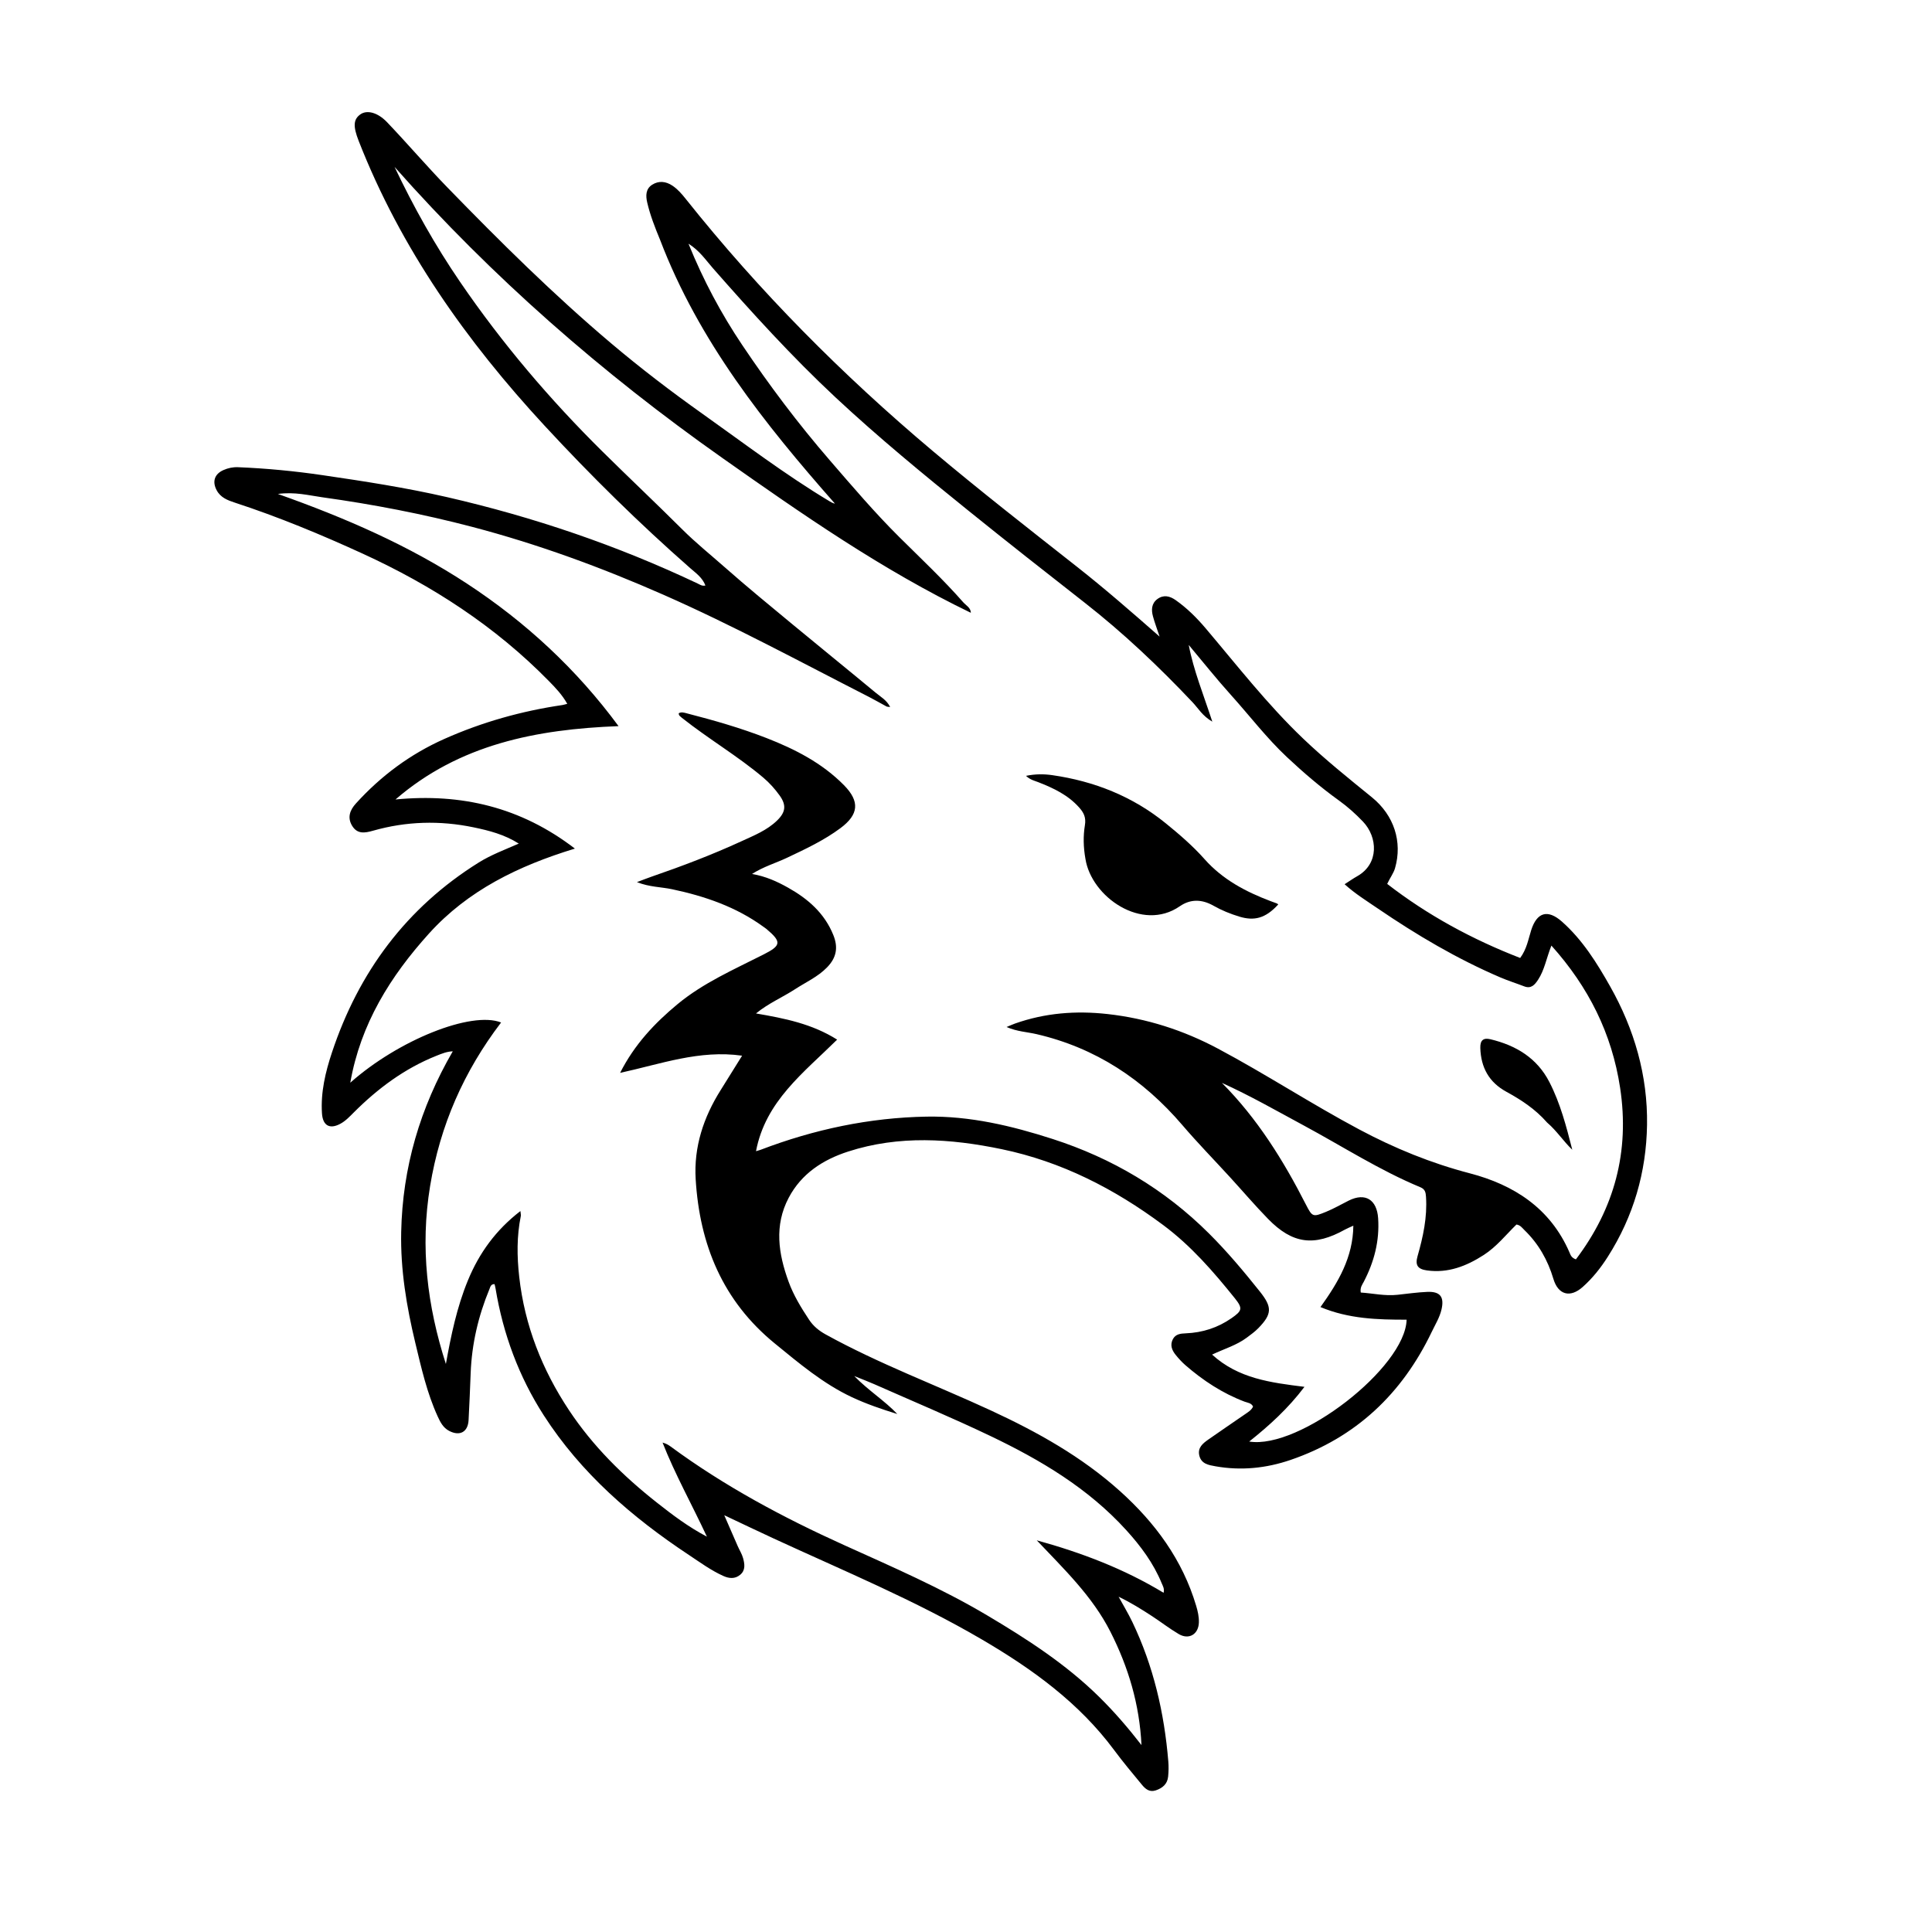 <svg version="1.1" id="Layer_1" xmlns="http://www.w3.org/2000/svg" xmlns:xlink="http://www.w3.org/1999/xlink" x="0px" y="0px"
	 width="100%" viewBox="0 0 1024 1024" enable-background="new 0 0 1024 1024" xml:space="preserve">
<path fill="#000000" opacity="1" stroke="none" 
	d="
M349.82,127.03 
	C347.06,120.371 344.589,114.01 343.037,107.346 
	C342.203,103.768 342.2,100.106 345.657,97.914 
	C349.165,95.69 352.901,96.062 356.417,98.416 
	C359.238,100.304 361.403,102.85 363.47,105.445 
	C402.529,154.499 446.491,198.753 494.432,239.09 
	C519.417,260.112 545.163,280.198 570.816,300.392 
	C585.575,312.011 599.734,324.34 614.61,337.414 
	C613.201,333.162 611.974,329.936 611.079,326.62 
	C610.167,323.244 610.301,319.85 613.394,317.54 
	C616.656,315.105 619.967,315.856 623.105,318.063 
	C629.147,322.312 634.342,327.495 639.079,333.092 
	C655.865,352.923 671.835,373.463 690.697,391.47 
	C702.285,402.531 714.758,412.53 727.169,422.615 
	C738.892,432.143 743.412,446.228 739.4,460.128 
	C738.596,462.915 736.807,465.122 735.242,468.485 
	C756.701,485.11 780.316,497.888 805.723,507.743 
	C809.273,502.963 810.032,497.781 811.584,492.945 
	C814.623,483.478 820.336,481.821 827.853,488.471 
	C838.763,498.123 846.38,510.371 853.408,522.812 
	C866.221,545.496 873.368,570.076 872.964,596.216 
	C872.577,621.274 865.774,644.745 852.179,666.092 
	C848.38,672.058 844.085,677.478 838.819,682.158 
	C832.223,688.02 825.865,686.331 823.338,677.843 
	C820.375,667.891 815.437,659.178 807.959,651.95 
	C806.791,650.822 805.845,649.33 803.745,649.024 
	C798.175,654.477 793.197,660.797 786.419,665.164 
	C777.241,671.078 767.492,674.908 756.317,673.349 
	C751.397,672.662 749.972,670.574 751.335,665.796 
	C754.27,655.511 756.529,645.166 755.811,634.36 
	C755.658,632.064 755.381,630.321 752.83,629.262 
	C731.227,620.293 711.584,607.603 691.074,596.555 
	C676.731,588.829 662.593,580.708 647.633,573.948 
	C666.38,592.805 680.202,614.974 692.169,638.457 
	C695.554,645.099 695.919,645.105 702.817,642.298 
	C706.966,640.609 710.868,638.319 714.891,636.32 
	C723.688,631.948 729.791,635.894 730.439,645.695 
	C731.237,657.749 728.329,668.777 722.848,679.327 
	C722.024,680.912 720.769,682.393 721.234,685.068 
	C727.595,685.488 734.005,686.981 740.634,686.277 
	C745.92,685.715 751.2,684.942 756.502,684.722 
	C763.332,684.44 765.568,687.39 764.034,694.026 
	C763.046,698.3 760.726,702.013 758.86,705.905 
	C743.151,738.692 718.689,761.91 684.044,773.785 
	C671.09,778.225 657.752,779.569 644.182,777.156 
	C640.597,776.519 636.706,775.9 635.656,771.468 
	C634.656,767.25 637.603,764.986 640.483,762.951 
	C646.877,758.434 653.396,754.095 659.823,749.623 
	C661.436,748.5 663.231,747.502 664.151,745.522 
	C663.257,743.563 661.225,743.507 659.615,742.896 
	C647.936,738.467 637.685,731.73 628.311,723.594 
	C626.435,721.965 624.733,720.095 623.167,718.161 
	C621.197,715.73 620.017,713 621.615,709.856 
	C623.053,707.029 625.813,706.801 628.458,706.694 
	C637.34,706.336 645.427,703.748 652.744,698.652 
	C658.364,694.739 658.813,693.485 654.437,688.045 
	C643.056,673.897 631.269,660.284 616.475,649.274 
	C590.583,630.002 562.53,615.649 530.871,609.076 
	C503.739,603.444 476.467,601.632 449.519,610.349 
	C436.131,614.68 424.769,622.055 418.015,634.86 
	C410.266,649.552 412.561,664.478 417.959,679.3 
	C420.601,686.556 424.594,693.083 428.834,699.484 
	C431.09,702.889 434.022,705.29 437.652,707.293 
	C465.863,722.855 496.054,734.087 525.208,747.579 
	C549.807,758.964 573.308,772.064 593.6,790.311 
	C612.278,807.108 626.729,826.714 633.993,851.114 
	C634.857,854.016 635.516,856.885 635.431,859.918 
	C635.255,866.189 630.183,869.288 624.744,866.08 
	C619.875,863.21 615.381,859.712 610.641,856.613 
	C604.974,852.909 599.222,849.334 592.888,846.305 
	C595.325,850.76 597.97,855.114 600.163,859.685 
	C611.375,883.065 617.102,907.889 619.232,933.618 
	C619.451,936.261 619.392,938.961 619.136,941.604 
	C618.755,945.556 616.193,947.725 612.571,948.934 
	C609.224,950.051 607.073,948.175 605.244,945.961 
	C600.258,939.927 595.218,933.921 590.559,927.637 
	C571.903,902.474 547.146,884.61 520.534,869.019 
	C485.108,848.264 447.205,832.578 410.026,815.416 
	C401.737,811.59 393.505,807.641 383.867,803.097 
	C386.597,809.363 388.798,814.446 391.027,819.517 
	C391.966,821.652 393.263,823.679 393.865,825.9 
	C394.693,828.959 395.225,832.26 392.299,834.676 
	C389.535,836.959 386.475,836.685 383.371,835.288 
	C376.796,832.33 371.006,828.054 365.053,824.109 
	C334.946,804.154 307.95,780.835 288.214,750.167 
	C275.004,729.639 266.663,707.095 262.662,682.981 
	C262.531,682.192 262.312,681.417 262.129,680.615 
	C260.104,680.561 259.88,682.127 259.431,683.209 
	C253.516,697.472 250.044,712.347 249.465,727.751 
	C249.153,736.064 248.787,744.37 248.36,752.677 
	C248.038,758.936 243.793,761.372 238.084,758.418 
	C234.893,756.766 233.375,753.777 231.988,750.747 
	C226.278,738.266 223.294,724.946 220.107,711.693 
	C215.47,692.404 212.228,672.955 212.639,653.001 
	C213.343,618.827 222.625,587.164 239.976,557.225 
	C236.877,557.311 234.054,558.488 231.303,559.586 
	C214.475,566.304 200.26,576.88 187.542,589.6 
	C185.3,591.844 183.16,594.152 180.311,595.67 
	C174.677,598.672 171.064,596.544 170.649,590.082 
	C169.932,578.895 172.488,568.211 175.959,557.78 
	C190.13,515.195 215.381,481.099 253.734,457.156 
	C260.263,453.08 267.448,450.419 274.962,447.125 
	C267.376,442.297 259.198,440.209 250.999,438.504 
	C233.123,434.786 215.291,435.286 197.68,440.304 
	C193.415,441.519 189.397,442.218 186.643,437.699 
	C183.929,433.246 185.537,429.275 188.64,425.857 
	C201.905,411.248 217.378,399.721 235.504,391.651 
	C255.559,382.722 276.422,376.87 298.088,373.681 
	C298.719,373.588 299.333,373.377 300.664,373.042 
	C297.974,368.246 294.454,364.583 290.937,360.994 
	C262.465,331.937 228.955,310.246 192.111,293.386 
	C169.999,283.267 147.577,273.964 124.452,266.401 
	C120.628,265.151 116.899,263.734 114.828,259.827 
	C112.404,255.255 113.677,251.261 118.405,249.158 
	C120.86,248.065 123.42,247.517 126.159,247.628 
	C141.12,248.236 156.022,249.662 170.814,251.827 
	C192.985,255.072 215.131,258.475 237.01,263.503 
	C282.911,274.052 327.217,289.124 369.787,309.286 
	C370.941,309.833 372.038,310.723 373.885,310.343 
	C372.305,306.121 368.79,303.726 365.836,301.132 
	C338.756,277.359 313.125,252.112 288.673,225.668 
	C247.299,180.923 212.49,131.862 190.113,74.704 
	C187.025,66.816 187.324,63.215 191.037,60.597 
	C194.474,58.172 200.131,59.509 205.186,64.811 
	C215.99,76.139 226.157,88.051 237.078,99.291 
	C264.959,127.989 293.351,156.142 323.931,181.981 
	C339.45,195.093 355.581,207.432 372.169,219.209 
	C394.44,235.02 416.172,251.594 439.641,265.66 
	C440.493,266.171 441.342,266.689 442.542,266.939 
	C405.25,224.649 370.336,180.819 349.82,127.03 
M361.378,380.431 
	C360.698,379.753 359.652,379.329 359.755,378.03 
	C361.177,377.228 362.589,377.714 364.008,378.08 
	C378.312,381.768 392.497,385.813 406.288,391.189 
	C421.455,397.101 435.747,404.433 447.312,416.153 
	C455.845,424.8 455.141,431.734 445.458,438.931 
	C436.723,445.425 426.945,449.992 417.167,454.622 
	C411.151,457.471 404.639,459.331 398.597,463.222 
	C405.834,464.467 411.855,467.2 417.664,470.461 
	C428.196,476.374 436.934,483.911 441.652,495.513 
	C444.377,502.214 443.346,507.626 438.313,512.773 
	C433.432,517.763 427.167,520.549 421.476,524.246 
	C414.745,528.618 407.237,531.787 400.69,537.147 
	C415.891,539.755 430.394,542.636 443.702,551.019 
	C425.86,568.663 405.754,583.625 400.697,610.156 
	C402.006,609.761 402.626,609.614 403.216,609.389 
	C431.523,598.586 460.826,592.371 491.101,591.834 
	C514.034,591.427 536.172,596.669 557.922,603.687 
	C589.498,613.875 617.263,630.336 640.783,653.761 
	C650.447,663.387 659.211,673.837 667.721,684.505 
	C674.295,692.747 674.331,696.388 666.926,703.974 
	C665.083,705.862 662.893,707.43 660.768,709.018 
	C655.427,713.007 648.977,714.865 642.434,717.96 
	C656.412,730.708 673.529,732.819 691.396,735.053 
	C682.693,746.555 672.846,755.505 662.102,764.046 
	C688.73,768.373 744.859,724.812 745.536,699.46 
	C730.192,699.48 714.87,699.049 699.877,692.773 
	C709.333,679.588 717.11,666.443 717.3,649.641 
	C715.496,650.474 714.134,650.999 712.871,651.703 
	C696.551,660.791 685.069,659.344 672.098,646.042 
	C665.14,638.905 658.661,631.302 651.93,623.941 
	C643.51,614.734 634.773,605.801 626.668,596.325 
	C605.925,572.075 580.646,555.355 549.325,548.1 
	C544.35,546.948 539.081,546.771 533.504,544.336 
	C535.546,543.491 536.723,542.94 537.943,542.51 
	C553.887,536.876 570.19,535.594 586.998,537.463 
	C607.775,539.774 627.195,546.024 645.545,555.796 
	C670.934,569.317 695.018,585.101 720.43,598.637 
	C739.204,608.637 758.448,616.504 779.061,621.89 
	C802.409,627.99 821.691,640.384 831.826,663.734 
	C832.396,665.048 832.781,666.627 835.266,667.487 
	C855.685,640.481 863.835,610.344 858.692,576.539 
	C854.326,547.836 842.016,523.171 822.274,501.175 
	C819.592,507.943 818.625,514.132 815.19,519.325 
	C813.478,521.914 811.57,524.221 807.863,522.792 
	C803.685,521.18 799.395,519.839 795.282,518.078 
	C772.253,508.22 750.801,495.523 730.151,481.44 
	C724.307,477.454 718.239,473.707 712.67,468.657 
	C715.195,467.045 717.214,465.617 719.357,464.41 
	C731.045,457.825 730.231,443.665 722.395,435.458 
	C718.478,431.356 714.294,427.601 709.665,424.275 
	C699.934,417.282 690.863,409.495 682.11,401.289 
	C671.267,391.123 662.305,379.306 652.402,368.32 
	C644.634,359.702 637.409,350.593 630.052,341.834 
	C632.596,355.254 637.877,368.163 642.552,382.49 
	C637.299,379.442 635.104,375.411 632.067,372.198 
	C614.206,353.306 595.324,335.4 574.878,319.42 
	C554.317,303.351 533.82,287.222 513.503,270.844 
	C489.416,251.427 465.513,231.772 442.907,210.684 
	C419.898,189.219 398.719,165.904 377.939,142.252 
	C374.132,137.918 370.843,132.885 364.905,129.164 
	C372.815,148.663 382.268,166.288 393.37,182.835 
	C407.624,204.082 423.001,224.535 439.799,243.953 
	C451.782,257.804 463.614,271.728 476.625,284.642 
	C488.088,296.021 499.879,307.088 510.555,319.237 
	C512.022,320.907 514.502,322.059 514.569,324.796 
	C467.542,302.094 425.105,272.498 382.913,242.769 
	C319.273,197.928 260.868,146.915 209.126,88.47 
	C219.197,109.672 230.588,130.006 243.848,149.409 
	C266.092,181.955 291.451,211.778 319.436,239.435 
	C333.412,253.247 347.71,266.732 361.629,280.598 
	C368.718,287.66 376.493,293.914 383.966,300.511 
	C395.792,310.95 408.008,320.953 420.161,331.017 
	C434.754,343.102 449.492,355.013 464.074,367.112 
	C466.715,369.303 469.958,371.034 471.807,374.734 
	C470.771,374.583 470.234,374.636 469.838,374.425 
	C466.758,372.78 463.747,371.003 460.638,369.416 
	C424.48,350.958 388.775,331.591 351.581,315.21 
	C318.696,300.727 285.066,288.392 250.285,279.257 
	C224.118,272.384 197.595,267.292 170.823,263.567 
	C163.548,262.554 156.253,260.587 147.272,261.805 
	C183.227,274.546 216.78,289.17 247.605,309.393 
	C278.655,329.764 305.535,354.61 327.845,384.868 
	C284.394,386.515 243.471,394.467 209.618,423.737 
	C244.429,420.379 276.015,427.726 304.707,449.775 
	C274.797,458.897 248.045,471.903 227.351,494.816 
	C206.913,517.446 191.119,542.671 185.659,573.855 
	C211.077,551.277 249.864,535.714 265.59,541.94 
	C245.875,567.799 233.261,596.418 227.956,628.687 
	C222.63,661.082 226.425,692.14 236.327,722.942 
	C239.05,707.81 242.127,692.922 247.984,678.68 
	C253.983,664.091 262.849,651.885 275.831,641.885 
	C275.951,643.259 276.161,643.922 276.04,644.518 
	C273.864,655.2 273.984,665.872 275.192,676.7 
	C278.075,702.539 287.351,725.969 301.587,747.436 
	C314.197,766.448 330.292,782.334 348.173,796.417 
	C356.325,802.838 364.579,809.131 374.673,814.469 
	C366.638,797.227 357.786,781.452 351.172,764.606 
	C352.999,765.083 354.284,765.829 355.473,766.705 
	C384.007,787.712 415.021,804.296 447.241,818.868 
	C472.998,830.517 498.98,841.774 523.352,856.255 
	C544.394,868.758 564.905,882.004 582.482,899.291 
	C590.525,907.201 597.872,915.722 605.009,924.927 
	C603.962,903.344 598.087,883.691 588.562,864.9 
	C578.966,845.967 563.864,831.602 549.508,816.403 
	C573.171,822.931 595.724,831.484 616.731,844.215 
	C617.284,841.988 616.305,840.572 615.694,839.086 
	C611.337,828.475 604.583,819.426 596.96,811.027 
	C576.796,788.813 551.508,773.803 524.839,761.059 
	C504.601,751.388 483.884,742.72 463.365,733.641 
	C460.223,732.25 456.998,731.046 452.762,729.33 
	C460.456,737.166 468.814,742.322 475.597,749.461 
	C467.305,746.885 459.17,744.13 451.448,740.498 
	C436.274,733.361 423.569,722.602 410.666,712.07 
	C383.044,689.525 370.824,659.707 368.724,625.038 
	C367.684,607.869 372.871,592.245 381.947,577.803 
	C385.627,571.947 389.263,566.063 393.326,559.537 
	C370.725,556.343 350.292,563.938 328.664,568.648 
	C336.27,553.592 347.061,542.22 359.068,532.262 
	C372.703,520.954 389.054,513.83 404.759,505.863 
	C413.977,501.188 414.413,499.271 406.286,492.418 
	C405.779,491.991 405.213,491.635 404.676,491.243 
	C390.143,480.649 373.599,474.996 356.209,471.31 
	C350.405,470.08 344.283,470.198 337.587,467.547 
	C340.888,466.309 343.022,465.451 345.195,464.703 
	C361.395,459.122 377.404,453.045 392.975,445.887 
	C399.6,442.842 406.479,440.122 411.862,434.901 
	C416.404,430.496 416.904,426.769 413.242,421.658 
	C410.733,418.156 407.887,414.967 404.519,412.121 
	C391.018,400.715 375.715,391.796 361.378,380.431 
z"/>
<path fill="#000000" opacity="1" stroke="none" 
	d="
M575.298,455.185 
	C574.192,448.984 574.085,443.056 575.021,437.388 
	C575.698,433.287 574.439,430.779 572.028,428.051 
	C566.1,421.344 558.323,417.704 550.224,414.539 
	C548.246,413.765 546.082,413.36 543.799,411.218 
	C548.817,410.181 553.392,410.226 557.747,410.852 
	C580.03,414.053 600.337,422.115 617.932,436.417 
	C625.164,442.296 632.254,448.396 638.433,455.364 
	C648.017,466.172 660.22,472.615 673.417,477.611 
	C674.503,478.023 675.608,478.386 676.69,478.808 
	C676.987,478.923 677.232,479.171 677.498,479.361 
	C670.698,486.863 664.674,488.177 656.916,485.835 
	C652.133,484.391 647.496,482.51 643.166,480.048 
	C637.071,476.582 631.012,476.394 625.307,480.344 
	C605.36,494.154 578.455,475.443 575.298,455.185 
z"/>
<path fill="#000000" opacity="1" stroke="none" 
	d="
M820.009,594.992 
	C813.77,587.855 806.289,582.963 798.368,578.633 
	C789.223,573.634 784.914,565.817 784.596,555.455 
	C784.466,551.22 786.347,549.958 789.975,550.828 
	C803.487,554.067 814.637,560.741 821.201,573.5 
	C826.998,584.77 830.18,596.983 833.339,609.389 
	C828.653,604.918 825.167,599.401 820.009,594.992 
z"/>
</svg>